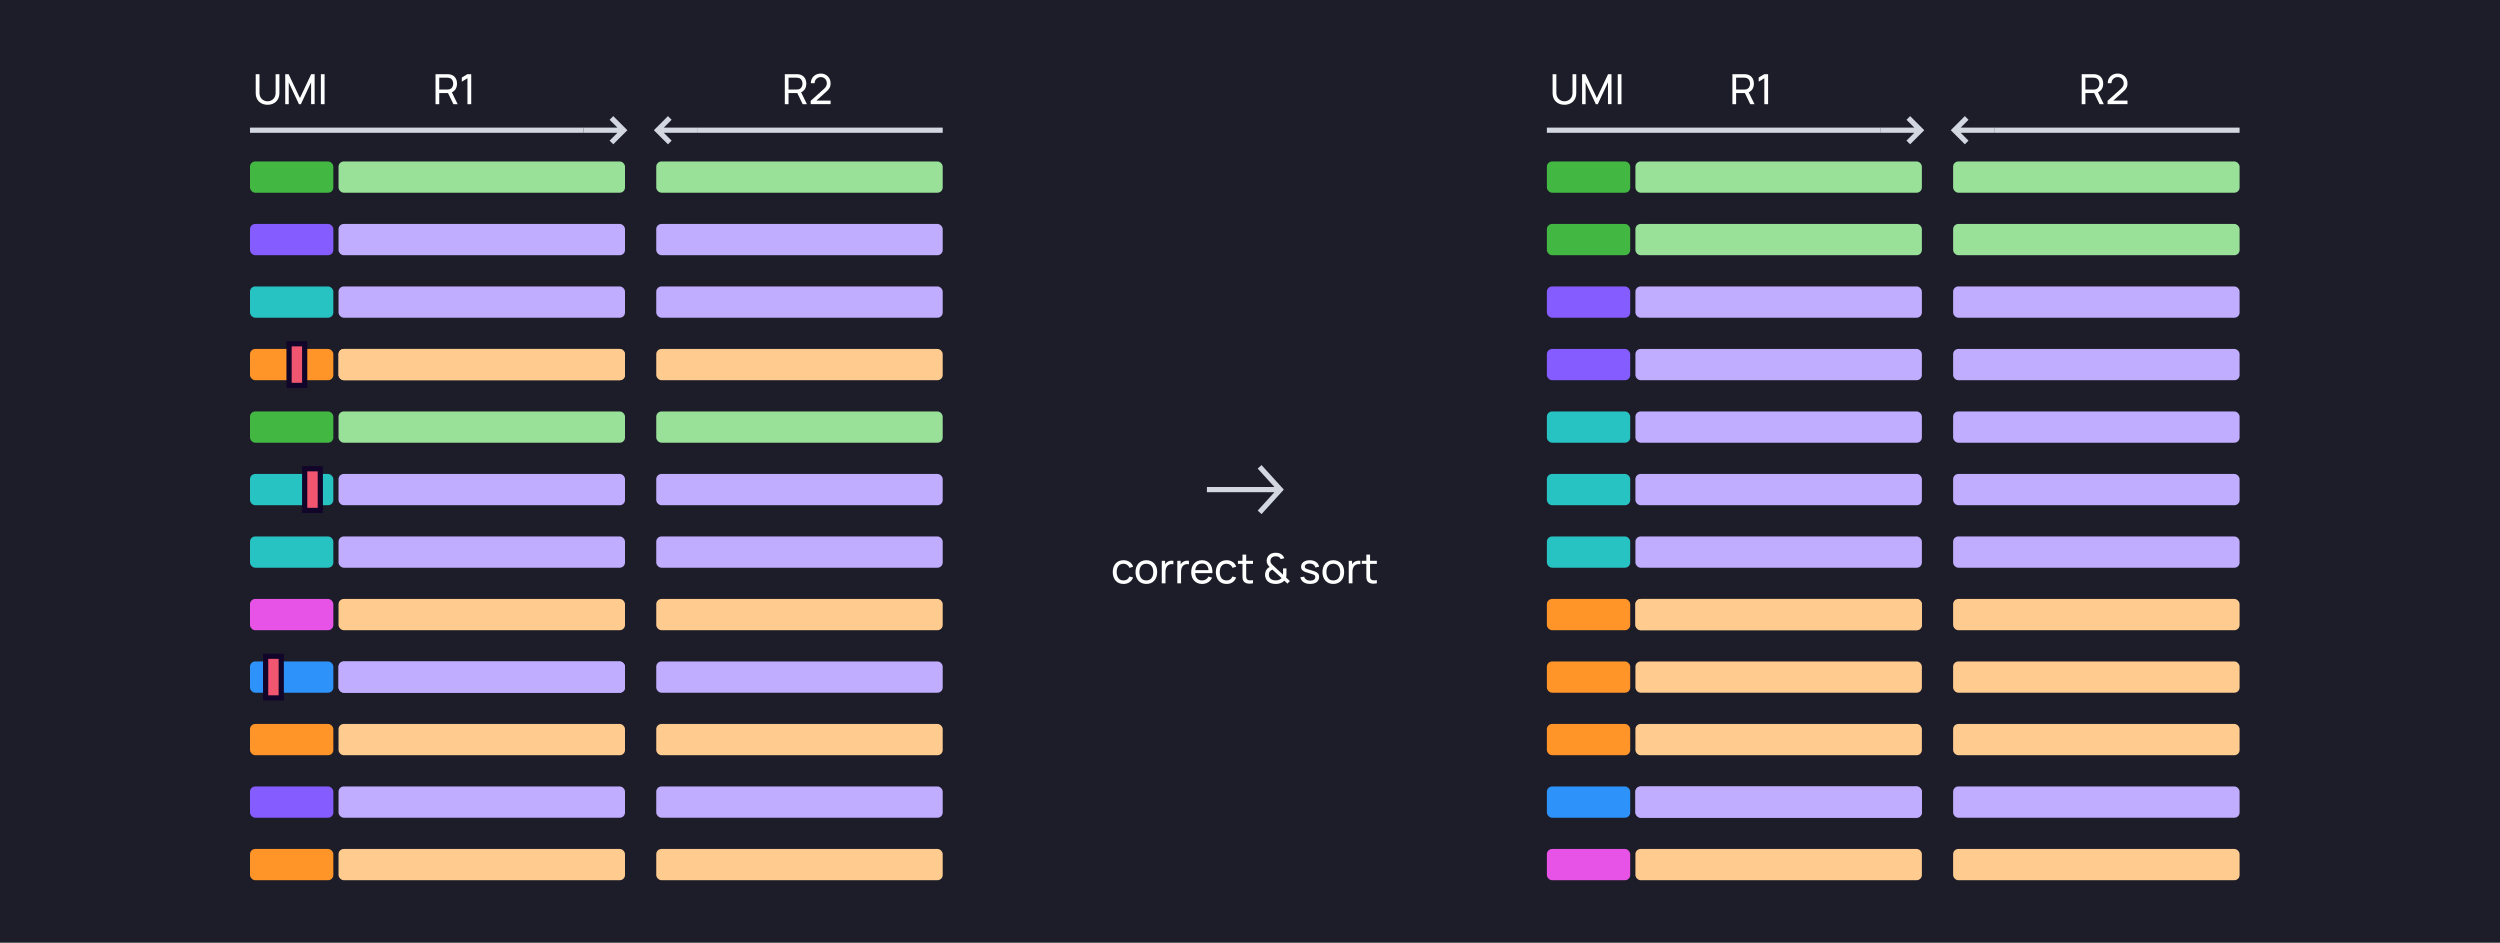 <svg width="960" height="362" viewBox="0 0 960 362" fill="none" xmlns="http://www.w3.org/2000/svg">
    <rect width="960" height="362" fill="#1D1D29"/>
    <rect x="130" y="62" width="110" height="12" rx="2" fill="#99E099"/>
    <rect x="96" y="62" width="32" height="12" rx="2" fill="#42B842"/>
    <rect x="130" y="86" width="110" height="12" rx="2" fill="#C1ADFF"/>
    <rect x="252" y="86" width="110" height="12" rx="2" fill="#C1ADFF"/>
    <rect x="96" y="86" width="32" height="12" rx="2" fill="#845CFF"/>
    <rect x="130" y="110" width="110" height="12" rx="2" fill="#C1ADFF"/>
    <rect x="252" y="110" width="110" height="12" rx="2" fill="#C1ADFF"/>
    <rect x="96" y="110" width="32" height="12" rx="2" fill="#27C2C2"/>
    <rect x="130" y="134" width="110" height="12" rx="2" fill="#FFCB8F"/>
    <rect x="130" y="134" width="110" height="12" rx="2" fill="#FFCB8F"/>
    <rect x="96" y="134" width="32" height="12" rx="2" fill="#FF9429"/>
    <rect x="111" y="132" width="6" height="16" fill="#F05670" stroke="#110529" stroke-width="2"/>
    <rect x="252" y="134" width="110" height="12" rx="2" fill="#FFCB8F"/>
    <rect x="130" y="158" width="110" height="12" rx="2" fill="#99E099"/>
    <rect x="252" y="158" width="110" height="12" rx="2" fill="#99E099"/>
    <rect x="96" y="158" width="32" height="12" rx="2" fill="#42B842"/>
    <rect x="130" y="182" width="110" height="12" rx="2" fill="#C1ADFF"/>
    <rect x="96" y="182" width="32" height="12" rx="2" fill="#27C2C2"/>
    <rect x="117" y="180" width="6" height="16" fill="#F05670" stroke="#110529" stroke-width="2"/>
    <rect x="252" y="182" width="110" height="12" rx="2" fill="#C1ADFF"/>
    <rect x="130" y="206" width="110" height="12" rx="2" fill="#C1ADFF"/>
    <rect x="252" y="206" width="110" height="12" rx="2" fill="#C1ADFF"/>
    <rect x="96" y="206" width="32" height="12" rx="2" fill="#27C2C2"/>
    <rect x="130" y="230" width="110" height="12" rx="2" fill="#FFCB8F"/>
    <rect x="252" y="230" width="110" height="12" rx="2" fill="#FFCB8F"/>
    <rect x="96" y="230" width="32" height="12" rx="2" fill="#E653E6"/>
    <rect x="130" y="254" width="110" height="12" rx="2" fill="#C1ADFF"/>
    <rect x="130" y="254" width="110" height="12" rx="2" fill="#C1ADFF"/>
    <rect x="96" y="254" width="32" height="12" rx="2" fill="#2D93FA"/>
    <rect x="102" y="252" width="6" height="16" fill="#F05670" stroke="#110529" stroke-width="2"/>
    <rect x="252" y="254" width="110" height="12" rx="2" fill="#C1ADFF"/>
    <rect x="130" y="278" width="110" height="12" rx="2" fill="#FFCB8F"/>
    <rect x="252" y="278" width="110" height="12" rx="2" fill="#FFCB8F"/>
    <rect x="96" y="278" width="32" height="12" rx="2" fill="#FF9429"/>
    <rect x="130" y="302" width="110" height="12" rx="2" fill="#C1ADFF"/>
    <rect x="252" y="302" width="110" height="12" rx="2" fill="#C1ADFF"/>
    <rect x="96" y="302" width="32" height="12" rx="2" fill="#845CFF"/>
    <rect x="130" y="326" width="110" height="12" rx="2" fill="#FFCB8F"/>
    <rect x="252" y="326" width="110" height="12" rx="2" fill="#FFCB8F"/>
    <rect x="96" y="326" width="32" height="12" rx="2" fill="#FF9429"/>
    <path d="M102.742 40.24C105.414 40.24 107.286 38.48 107.286 35.8V28.48H105.846V35.68C105.846 37.848 104.214 38.896 102.742 38.896C101.286 38.896 99.638 37.864 99.638 35.68V28.48L98.198 28.488V35.8C98.198 38.488 100.07 40.24 102.742 40.24ZM109.526 40H110.878V31.608L114.79 40H115.55L119.462 31.608V39.992H120.814V28.48H119.502L115.174 37.656L110.822 28.48H109.526V40ZM123.218 40H124.642V28.48H123.218V40Z" fill="white"/>
    <path d="M167.245 40H168.669V35.744H172.037L174.101 40H175.733L173.509 35.432C174.813 34.888 175.493 33.632 175.493 32.112C175.493 30.28 174.509 28.832 172.645 28.544C172.349 28.496 172.021 28.48 171.797 28.48H167.245V40ZM168.669 34.392V29.832H171.749C171.949 29.832 172.229 29.848 172.469 29.904C173.573 30.152 174.037 31.152 174.037 32.112C174.037 33.072 173.573 34.072 172.469 34.32C172.229 34.376 171.949 34.392 171.749 34.392H168.669ZM179.503 40H180.951V28.48H179.503L177.335 29.776V31.368L179.503 30.056V40Z" fill="white"/>
    <path d="M301.37 40H302.794V35.744H306.162L308.226 40H309.858L307.634 35.432C308.938 34.888 309.618 33.632 309.618 32.112C309.618 30.28 308.634 28.832 306.77 28.544C306.474 28.496 306.146 28.48 305.922 28.48H301.37V40ZM302.794 34.392V29.832H305.874C306.074 29.832 306.354 29.848 306.594 29.904C307.698 30.152 308.162 31.152 308.162 32.112C308.162 33.072 307.698 34.072 306.594 34.32C306.354 34.376 306.074 34.392 305.874 34.392H302.794ZM311.3 39.992H318.956V38.632H313.492L317.204 35.296C318.388 34.248 318.956 33.488 318.956 31.976C318.956 29.856 317.34 28.24 315.204 28.24C312.988 28.24 311.356 29.784 311.356 31.952H312.812C312.796 30.696 313.804 29.6 315.18 29.6C316.508 29.6 317.5 30.632 317.5 31.96C317.5 32.688 317.268 33.352 316.42 34.112L311.308 38.712L311.3 39.992Z" fill="white"/>
    <path d="M491.636 188L492.376 188.673L492.988 188L492.376 187.327L491.636 188ZM485.104 179.327L484.431 178.587L482.951 179.933L483.624 180.673L485.104 179.327ZM483.624 195.327L482.951 196.067L484.431 197.413L485.104 196.673L483.624 195.327ZM463.455 189H491.636V187H463.455V189ZM492.376 187.327L485.104 179.327L483.624 180.673L490.896 188.673L492.376 187.327ZM490.896 187.327L483.624 195.327L485.104 196.673L492.376 188.673L490.896 187.327Z" fill="#D3D7E0"/>
    <path d="M431.416 224.24C433.2 224.24 434.504 223.368 435.112 221.752L433.672 221.376C433.28 222.36 432.536 222.888 431.416 222.888C429.696 222.888 428.824 221.608 428.808 219.68C428.824 217.808 429.64 216.472 431.416 216.472C432.464 216.472 433.336 217.056 433.704 218.056L435.112 217.632C434.656 216.08 433.248 215.12 431.432 215.12C428.832 215.12 427.32 216.984 427.296 219.68C427.32 222.328 428.784 224.24 431.416 224.24ZM440.191 224.24C442.759 224.24 444.359 222.384 444.359 219.672C444.359 217 442.783 215.12 440.191 215.12C437.655 215.12 436.031 216.96 436.031 219.672C436.031 222.352 437.607 224.24 440.191 224.24ZM437.543 219.672C437.543 217.784 438.383 216.472 440.191 216.472C441.959 216.472 442.847 217.728 442.847 219.672C442.847 221.576 441.975 222.888 440.191 222.888C438.447 222.888 437.543 221.624 437.543 219.672ZM446.12 224H447.552V219.664C447.552 218.64 447.76 217.624 448.6 217.024C449.2 216.584 449.976 216.544 450.576 216.696V215.36C449.808 215.192 448.792 215.352 448.128 215.888C447.84 216.096 447.584 216.392 447.392 216.728V215.36H446.12V224ZM452.089 224H453.521V219.664C453.521 218.64 453.729 217.624 454.569 217.024C455.169 216.584 455.945 216.544 456.545 216.696V215.36C455.777 215.192 454.761 215.352 454.097 215.888C453.809 216.096 453.553 216.392 453.361 216.728V215.36H452.089V224ZM461.645 224.24C463.317 224.24 464.749 223.368 465.429 221.84L464.061 221.368C463.581 222.352 462.717 222.888 461.581 222.888C459.989 222.888 459.061 221.872 458.949 220.08H465.573C465.701 217.008 464.181 215.12 461.581 215.12C459.069 215.12 457.421 216.904 457.421 219.736C457.421 222.44 459.093 224.24 461.645 224.24ZM458.973 218.936C459.173 217.296 460.077 216.4 461.629 216.4C463.093 216.4 463.917 217.24 464.093 218.936H458.973ZM470.994 224.24C472.778 224.24 474.082 223.368 474.69 221.752L473.25 221.376C472.858 222.36 472.114 222.888 470.994 222.888C469.274 222.888 468.402 221.608 468.386 219.68C468.402 217.808 469.218 216.472 470.994 216.472C472.042 216.472 472.914 217.056 473.282 218.056L474.69 217.632C474.234 216.08 472.826 215.12 471.01 215.12C468.41 215.12 466.898 216.984 466.874 219.68C466.898 222.328 468.362 224.24 470.994 224.24ZM481.147 224V222.776C479.963 222.96 479.099 222.912 478.715 222.224C478.507 221.864 478.539 221.384 478.539 220.672V216.536H481.147V215.36H478.539V212.96H477.115V215.36H475.363V216.536H477.115V220.736C477.115 221.632 477.067 222.288 477.411 222.96C478.011 224.136 479.603 224.312 481.147 224ZM489.848 224.24C490.432 224.24 491.008 224.184 491.56 223.976C492.136 223.8 492.744 223.44 493.168 222.96L494.384 224.112L495.312 223.12L493.848 221.768C493.944 221.424 494 220.896 494 220.136V218.264H492.696L492.704 219.856C492.704 220.12 492.696 220.4 492.664 220.664L489.272 217.512C488.968 217.24 488.672 216.976 488.456 216.736C488.08 216.304 487.864 215.984 487.864 215.368C487.864 214.664 488.16 214.144 488.76 213.848C489.096 213.688 489.48 213.608 489.888 213.608C490.384 213.608 490.904 213.712 491.288 214.024C491.512 214.2 491.688 214.432 491.792 214.712L493.184 214.352C493.024 213.88 492.728 213.416 492.328 213.072C491.712 212.504 490.8 212.256 489.888 212.256C489.336 212.256 488.76 212.336 488.216 212.568C487.088 213.04 486.408 214.128 486.408 215.368C486.408 216.352 486.8 216.952 487.544 217.736C487.184 217.912 486.824 218.144 486.552 218.48C486.016 219.112 485.776 219.96 485.784 220.792C485.816 221.664 486.08 222.448 486.664 223.08C487.408 223.88 488.56 224.24 489.848 224.24ZM487.24 220.72C487.232 220.208 487.368 219.744 487.648 219.392C487.888 219.104 488.232 218.888 488.624 218.76L492.136 221.976C491.952 222.168 491.704 222.4 491.2 222.64C490.808 222.832 490.392 222.872 489.88 222.872C489.088 222.872 488.2 222.64 487.736 222.088C487.424 221.736 487.248 221.272 487.24 220.72ZM503.087 224.232C505.239 224.232 506.543 223.224 506.543 221.552C506.543 220.216 505.799 219.576 503.519 218.992C501.487 218.48 501.047 218.208 501.047 217.576C501.047 216.84 501.815 216.36 502.935 216.392C504.111 216.424 504.911 216.992 505.055 217.912L506.511 217.648C506.327 216.128 504.903 215.12 502.935 215.12C500.943 215.12 499.615 216.128 499.615 217.648C499.615 218.888 500.343 219.48 502.631 220.088C504.743 220.656 505.071 220.864 505.071 221.592C505.071 222.44 504.351 222.96 503.175 222.96C501.927 222.96 501.031 222.376 500.799 221.432L499.343 221.664C499.639 223.288 501.023 224.232 503.087 224.232ZM511.988 224.24C514.556 224.24 516.156 222.384 516.156 219.672C516.156 217 514.58 215.12 511.988 215.12C509.452 215.12 507.828 216.96 507.828 219.672C507.828 222.352 509.404 224.24 511.988 224.24ZM509.34 219.672C509.34 217.784 510.18 216.472 511.988 216.472C513.756 216.472 514.644 217.728 514.644 219.672C514.644 221.576 513.772 222.888 511.988 222.888C510.244 222.888 509.34 221.624 509.34 219.672ZM517.917 224H519.349V219.664C519.349 218.64 519.557 217.624 520.397 217.024C520.997 216.584 521.773 216.544 522.373 216.696V215.36C521.605 215.192 520.589 215.352 519.925 215.888C519.637 216.096 519.381 216.392 519.189 216.728V215.36H517.917V224ZM528.71 224V222.776C527.526 222.96 526.662 222.912 526.278 222.224C526.07 221.864 526.102 221.384 526.102 220.672V216.536H528.71V215.36H526.102V212.96H524.678V215.36H522.926V216.536H524.678V220.736C524.678 221.632 524.63 222.288 524.974 222.96C525.574 224.136 527.166 224.312 528.71 224Z" fill="white"/>
    <rect x="252" y="62" width="110" height="12" rx="2" fill="#99E099"/>
    <path d="M239.5 50L240.207 50.707L240.914 50L240.207 49.293L239.5 50ZM236.207 45.293L235.5 44.586L234.086 46L234.793 46.707L236.207 45.293ZM234.793 53.293L234.086 54L235.5 55.414L236.207 54.707L234.793 53.293ZM224 51H239.5V49H224V51ZM240.207 49.293L236.207 45.293L234.793 46.707L238.793 50.707L240.207 49.293ZM238.793 49.293L234.793 53.293L236.207 54.707L240.207 50.707L238.793 49.293Z" fill="#D3D7E0"/>
    <path d="M224 50H96" stroke="#D3D7E0" stroke-width="2"/>
    <path d="M252.5 50L251.793 49.293L251.086 50L251.793 50.707L252.5 50ZM255.793 54.707L256.5 55.414L257.914 54L257.207 53.293L255.793 54.707ZM257.207 46.707L257.914 46L256.5 44.586L255.793 45.293L257.207 46.707ZM268 49H252.5V51H268V49ZM251.793 50.707L255.793 54.707L257.207 53.293L253.207 49.293L251.793 50.707ZM253.207 50.707L257.207 46.707L255.793 45.293L251.793 49.293L253.207 50.707Z" fill="#D3D7E0"/>
    <path d="M362 50L268 50" stroke="#D3D7E0" stroke-width="2"/>
    <rect x="628" y="62" width="110" height="12" rx="2" fill="#99E099"/>
    <rect x="594" y="62" width="32" height="12" rx="2" fill="#42B842"/>
    <rect x="628" y="86" width="110" height="12" rx="2" fill="#99E099"/>
    <rect x="750" y="86" width="110" height="12" rx="2" fill="#99E099"/>
    <rect x="594" y="86" width="32" height="12" rx="2" fill="#42B842"/>
    <rect x="628" y="110" width="110" height="12" rx="2" fill="#C1ADFF"/>
    <rect x="750" y="110" width="110" height="12" rx="2" fill="#C1ADFF"/>
    <rect x="594" y="110" width="32" height="12" rx="2" fill="#845CFF"/>
    <rect x="628" y="134" width="110" height="12" rx="2" fill="#C1ADFF"/>
    <rect x="750" y="134" width="110" height="12" rx="2" fill="#C1ADFF"/>
    <rect x="594" y="134" width="32" height="12" rx="2" fill="#845CFF"/>
    <rect x="628" y="158" width="110" height="12" rx="2" fill="#C1ADFF"/>
    <rect x="750" y="158" width="110" height="12" rx="2" fill="#C1ADFF"/>
    <rect x="594" y="158" width="32" height="12" rx="2" fill="#27C2C2"/>
    <rect x="628" y="182" width="110" height="12" rx="2" fill="#C1ADFF"/>
    <rect x="594" y="182" width="32" height="12" rx="2" fill="#27C2C2"/>
    <rect x="750" y="182" width="110" height="12" rx="2" fill="#C1ADFF"/>
    <rect x="628" y="206" width="110" height="12" rx="2" fill="#C1ADFF"/>
    <rect x="750" y="206" width="110" height="12" rx="2" fill="#C1ADFF"/>
    <rect x="594" y="206" width="32" height="12" rx="2" fill="#27C2C2"/>
    <rect x="628" y="230" width="110" height="12" rx="2" fill="#FFCB8F"/>
    <rect x="628" y="230" width="110" height="12" rx="2" fill="#FFCB8F"/>
    <rect x="594" y="230" width="32" height="12" rx="2" fill="#FF9429"/>
    <rect x="750" y="230" width="110" height="12" rx="2" fill="#FFCB8F"/>
    <rect x="628" y="254" width="110" height="12" rx="2" fill="#FFCB8F"/>
    <rect x="750" y="254" width="110" height="12" rx="2" fill="#FFCB8F"/>
    <rect x="594" y="254" width="32" height="12" rx="2" fill="#FF9429"/>
    <rect x="628" y="278" width="110" height="12" rx="2" fill="#FFCB8F"/>
    <rect x="750" y="278" width="110" height="12" rx="2" fill="#FFCB8F"/>
    <rect x="594" y="278" width="32" height="12" rx="2" fill="#FF9429"/>
    <rect x="628" y="302" width="110" height="12" rx="2" fill="#C1ADFF"/>
    <rect x="628" y="302" width="110" height="12" rx="2" fill="#C1ADFF"/>
    <rect x="594" y="302" width="32" height="12" rx="2" fill="#2D93FA"/>
    <rect x="750" y="302" width="110" height="12" rx="2" fill="#C1ADFF"/>
    <rect x="628" y="326" width="110" height="12" rx="2" fill="#FFCB8F"/>
    <rect x="750" y="326" width="110" height="12" rx="2" fill="#FFCB8F"/>
    <rect x="594" y="326" width="32" height="12" rx="2" fill="#E653E6"/>
    <path d="M600.742 40.24C603.414 40.24 605.286 38.48 605.286 35.8V28.48H603.846V35.68C603.846 37.848 602.214 38.896 600.742 38.896C599.286 38.896 597.638 37.864 597.638 35.68V28.48L596.198 28.488V35.8C596.198 38.488 598.07 40.24 600.742 40.24ZM607.526 40H608.878V31.608L612.79 40H613.55L617.462 31.608V39.992H618.814V28.48H617.502L613.174 37.656L608.822 28.48H607.526V40ZM621.218 40H622.642V28.48H621.218V40Z" fill="white"/>
    <path d="M665.245 40H666.669V35.744H670.037L672.101 40H673.733L671.509 35.432C672.813 34.888 673.493 33.632 673.493 32.112C673.493 30.28 672.509 28.832 670.645 28.544C670.349 28.496 670.021 28.48 669.797 28.48H665.245V40ZM666.669 34.392V29.832H669.749C669.949 29.832 670.229 29.848 670.469 29.904C671.573 30.152 672.037 31.152 672.037 32.112C672.037 33.072 671.573 34.072 670.469 34.32C670.229 34.376 669.949 34.392 669.749 34.392H666.669ZM677.503 40H678.951V28.48H677.503L675.335 29.776V31.368L677.503 30.056V40Z" fill="white"/>
    <path d="M799.37 40H800.794V35.744H804.162L806.226 40H807.858L805.634 35.432C806.938 34.888 807.618 33.632 807.618 32.112C807.618 30.28 806.634 28.832 804.77 28.544C804.474 28.496 804.146 28.48 803.922 28.48H799.37V40ZM800.794 34.392V29.832H803.874C804.074 29.832 804.354 29.848 804.594 29.904C805.698 30.152 806.162 31.152 806.162 32.112C806.162 33.072 805.698 34.072 804.594 34.32C804.354 34.376 804.074 34.392 803.874 34.392H800.794ZM809.3 39.992H816.956V38.632H811.492L815.204 35.296C816.388 34.248 816.956 33.488 816.956 31.976C816.956 29.856 815.34 28.24 813.204 28.24C810.988 28.24 809.356 29.784 809.356 31.952H810.812C810.796 30.696 811.804 29.6 813.18 29.6C814.508 29.6 815.5 30.632 815.5 31.96C815.5 32.688 815.268 33.352 814.42 34.112L809.308 38.712L809.3 39.992Z" fill="white"/>
    <rect x="750" y="62" width="110" height="12" rx="2" fill="#99E099"/>
    <path d="M737.5 50L738.207 50.707L738.914 50L738.207 49.293L737.5 50ZM734.207 45.293L733.5 44.586L732.086 46L732.793 46.707L734.207 45.293ZM732.793 53.293L732.086 54L733.5 55.414L734.207 54.707L732.793 53.293ZM722 51H737.5V49H722V51ZM738.207 49.293L734.207 45.293L732.793 46.707L736.793 50.707L738.207 49.293ZM736.793 49.293L732.793 53.293L734.207 54.707L738.207 50.707L736.793 49.293Z" fill="#D3D7E0"/>
    <path d="M722 50H594" stroke="#D3D7E0" stroke-width="2"/>
    <path d="M750.5 50L749.793 49.293L749.086 50L749.793 50.707L750.5 50ZM753.793 54.707L754.5 55.414L755.914 54L755.207 53.293L753.793 54.707ZM755.207 46.707L755.914 46L754.5 44.586L753.793 45.293L755.207 46.707ZM766 49H750.5V51H766V49ZM749.793 50.707L753.793 54.707L755.207 53.293L751.207 49.293L749.793 50.707ZM751.207 50.707L755.207 46.707L753.793 45.293L749.793 49.293L751.207 50.707Z" fill="#D3D7E0"/>
    <path d="M860 50L766 50" stroke="#D3D7E0" stroke-width="2"/>
</svg>
